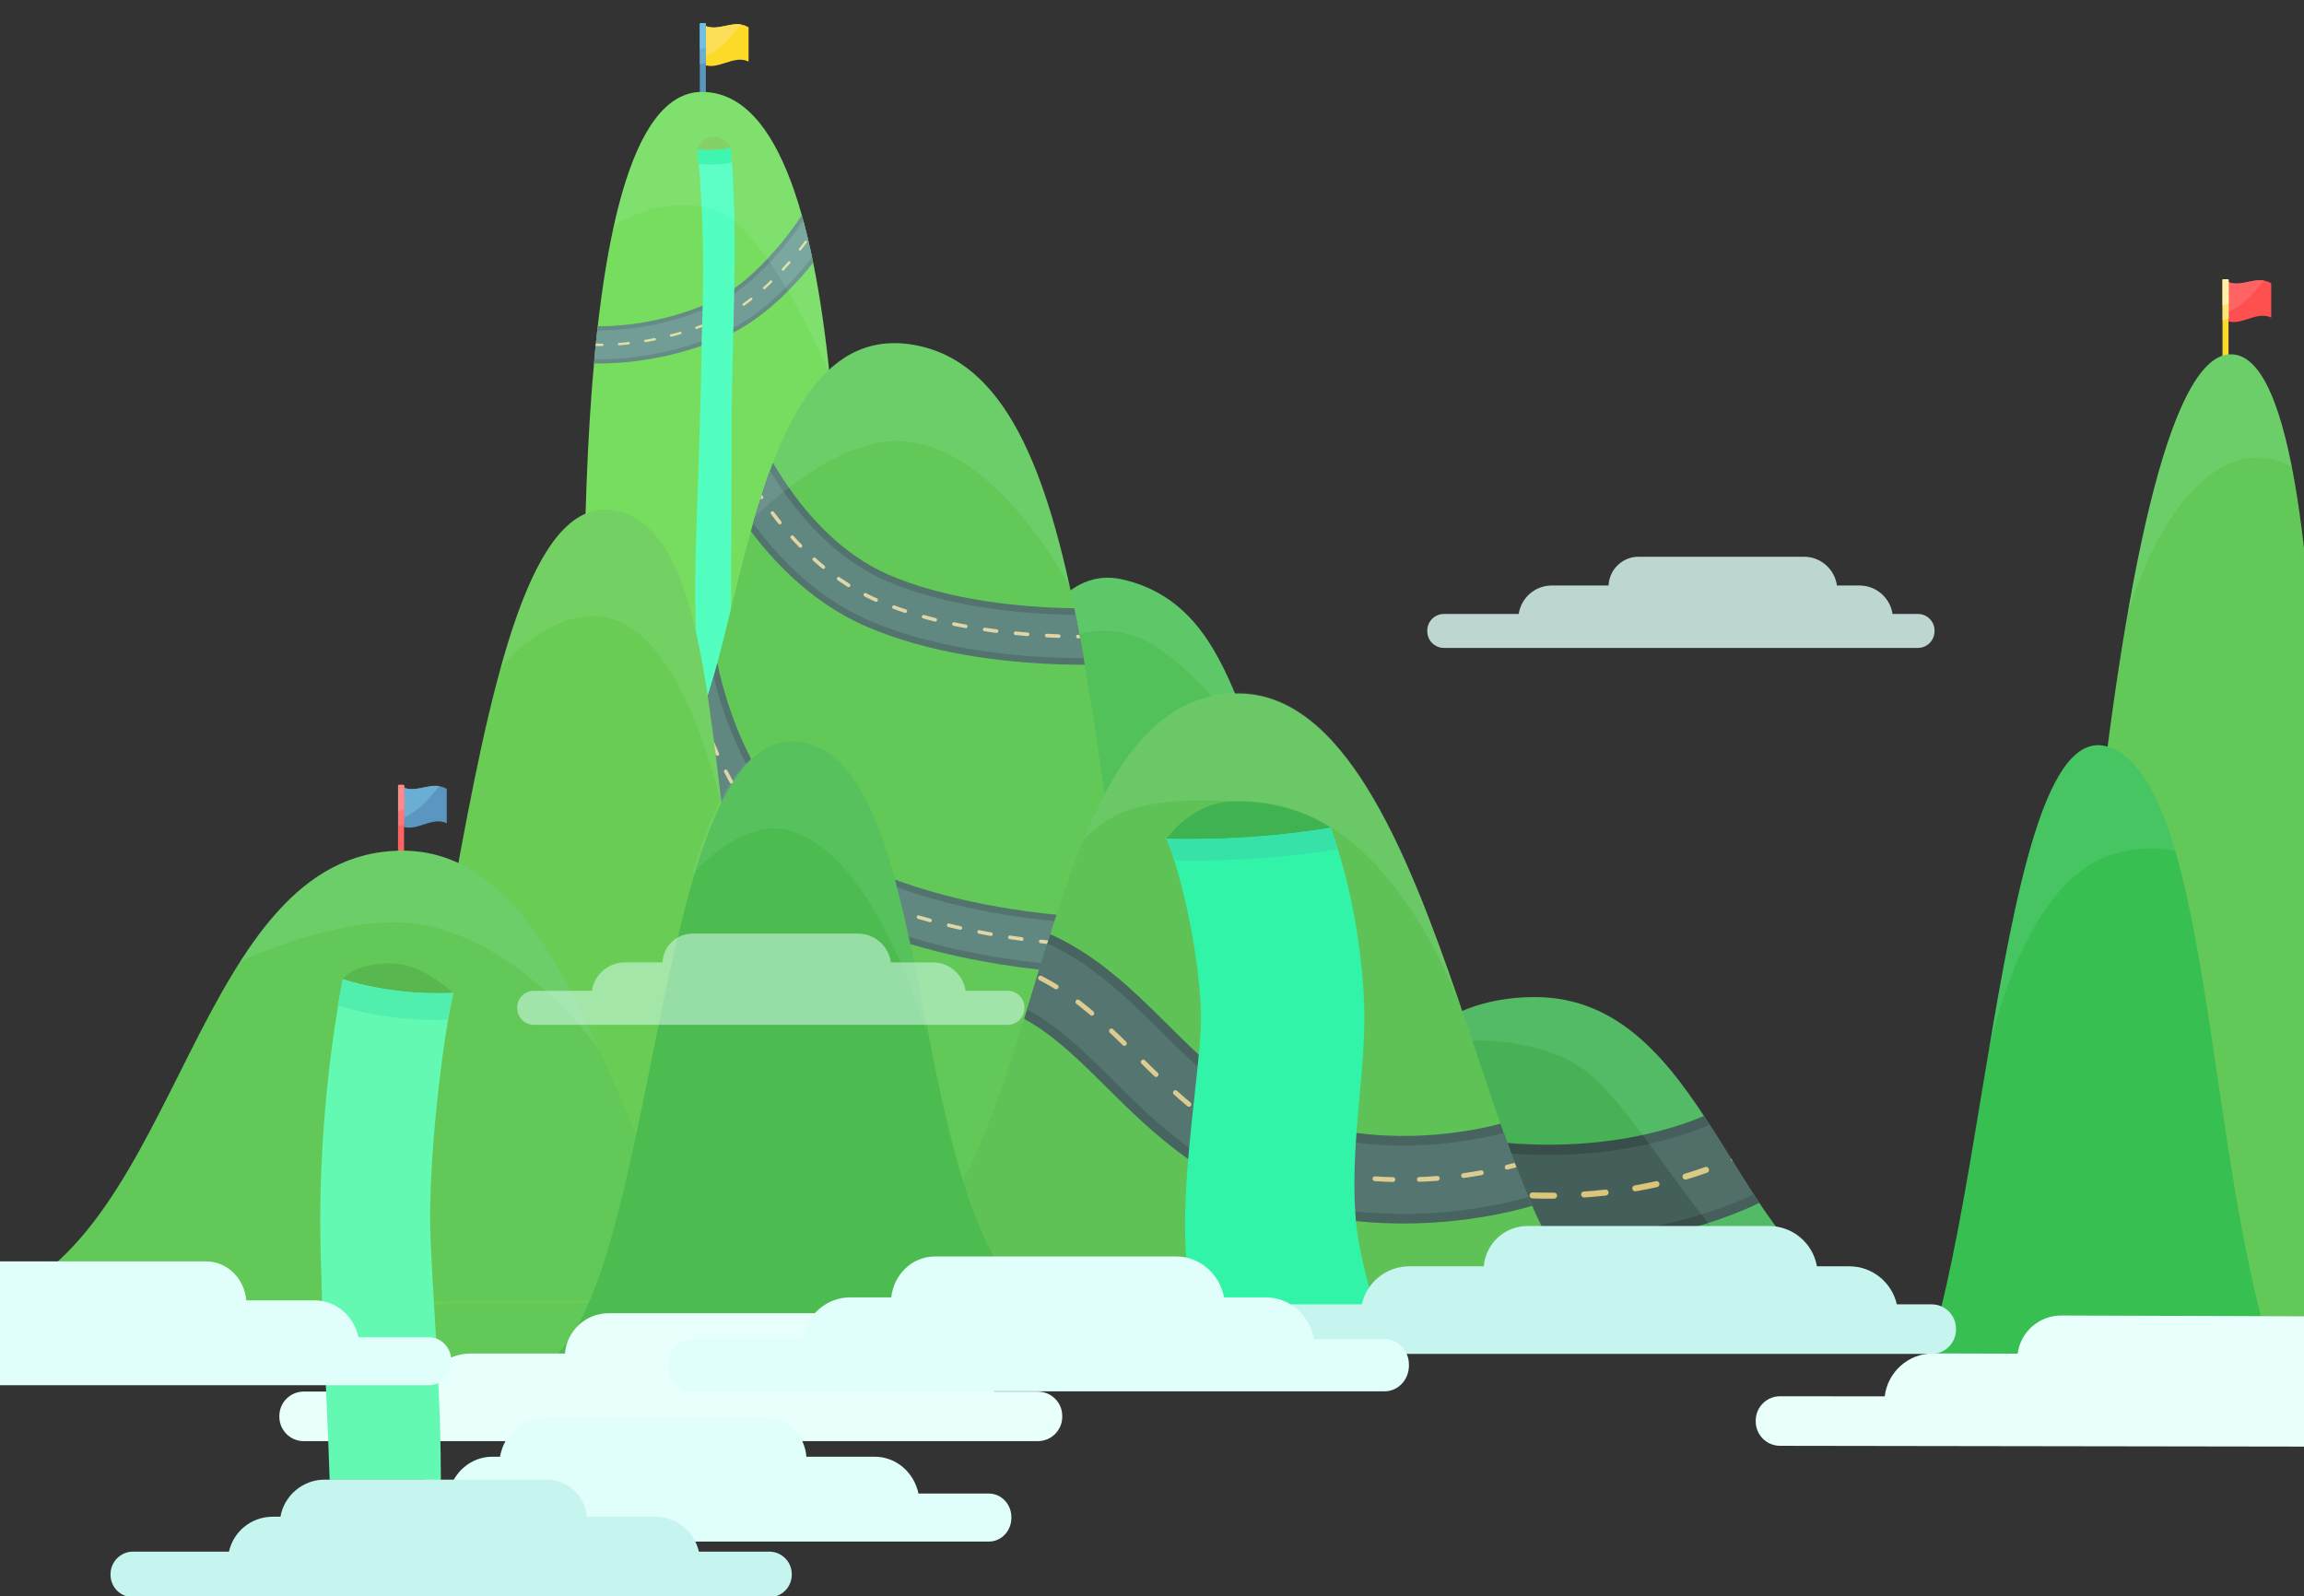 <?xml version="1.0" encoding="utf-8"?>
<!-- Generator: Adobe Illustrator 27.9.5, SVG Export Plug-In . SVG Version: 9.03 Build 54986)  -->
<svg version="1.1" id="Layer_1" xmlns="http://www.w3.org/2000/svg" xmlns:xlink="http://www.w3.org/1999/xlink" x="0px" y="0px"
	 viewBox="0 0 1920 1330.4" style="enable-background:new 0 0 1920 1330.4;" xml:space="preserve">
<rect x="0" y="0" width="1920" height="1330.4" fill="#333333" stroke="none"/>
<style type="text/css">
	.st0{display:none;}
	.st1{fill:#46B255;}
	
		.st2{clip-path:url(#SVGID_00000161592407310043304000000010954031846666134657_);fill:none;stroke:#384E4B;stroke-width:85;stroke-miterlimit:10;}
	
		.st3{clip-path:url(#SVGID_00000053513895164761058260000001315366803099027857_);fill:none;stroke:#445E5A;stroke-width:68;stroke-miterlimit:10;}
	
		.st4{opacity:0.8;clip-path:url(#SVGID_00000010307769758464042150000006413132615842054275_);fill:none;stroke:#FFDE80;stroke-width:5;stroke-linecap:round;stroke-miterlimit:10;stroke-dasharray:18,25;enable-background:new    ;}
	.st5{opacity:0.1;fill:#D0FCF5;enable-background:new    ;}
	.st6{fill:none;stroke:#6B6B6B;stroke-width:68;stroke-miterlimit:10;}
	.st7{fill:#52C159;}
	.st8{fill:#FDDA28;}
	.st9{fill:#FDDE57;}
	.st10{fill:#5A96BF;}
	.st11{fill:#6AAED3;}
	.st12{fill:#71BFE2;}
	.st13{fill:#77DD5E;}
	
		.st14{clip-path:url(#SVGID_00000103244786853412644180000010991470434053633958_);fill:none;stroke:#648B85;stroke-width:31;stroke-miterlimit:10;}
	
		.st15{clip-path:url(#SVGID_00000023280024818889960500000004050454323754477197_);fill:none;stroke:#719D96;stroke-width:24;stroke-miterlimit:10;}
	
		.st16{opacity:0.8;clip-path:url(#SVGID_00000045604507592292945570000017232397170498384549_);fill:none;stroke:#FFEEA4;stroke-width:2;stroke-linecap:round;stroke-miterlimit:10;stroke-dasharray:8,14;enable-background:new    ;}
	.st17{fill:#52FFC1;}
	.st18{fill:#7CCC5A;}
	.st19{fill:#31F4A9;}
	.st20{fill:#FF5050;}
	.st21{fill:#FF6464;}
	.st22{fill:#FFE578;}
	.st23{fill:#FFEFAB;}
	.st24{fill:#62C959;}
	.st25{fill:#38BF52;}
	
		.st26{clip-path:url(#SVGID_00000039828987644954425780000012418351991489551234_);fill:none;stroke:#53736E;stroke-width:47;stroke-miterlimit:10;}
	
		.st27{clip-path:url(#SVGID_00000075846949452295465570000002703836701638480549_);fill:none;stroke:#618781;stroke-width:36;stroke-miterlimit:10;}
	
		.st28{opacity:0.8;clip-path:url(#SVGID_00000069380048015895270450000009595557610361007261_);fill:none;stroke:#FFE8B0;stroke-width:3;stroke-linecap:round;stroke-miterlimit:10;stroke-dasharray:10,16;enable-background:new    ;}
	
		.st29{clip-path:url(#SVGID_00000129902646389760385240000000156101505499774372_);fill:none;stroke:#53736E;stroke-width:47;stroke-miterlimit:10;}
	
		.st30{clip-path:url(#SVGID_00000033348420786824903890000012936183978168673971_);fill:none;stroke:#618781;stroke-width:36;stroke-miterlimit:10;}
	
		.st31{opacity:0.8;clip-path:url(#SVGID_00000083084886218105955980000008476804137437300920_);fill:none;stroke:#FFE8B0;stroke-width:3;stroke-linecap:round;stroke-miterlimit:10;stroke-dasharray:10,16;enable-background:new    ;}
	.st32{fill:none;}
	.st33{fill:#5FC256;}
	
		.st34{clip-path:url(#SVGID_00000088834500737128275420000000856797644083186099_);fill:none;stroke:#486460;stroke-width:73;stroke-miterlimit:10;}
	
		.st35{clip-path:url(#SVGID_00000085970477750729680520000014677851065931014330_);fill:none;stroke:#547570;stroke-width:57;stroke-miterlimit:10;}
	
		.st36{opacity:0.8;clip-path:url(#SVGID_00000173872700596758172920000006726501620112016790_);fill:none;stroke:#FFE299;stroke-width:4;stroke-linecap:round;stroke-miterlimit:10;stroke-dasharray:15,22;enable-background:new    ;}
	.st37{fill:#3FB252;}
	.st38{fill:#37E2A9;}
	.st39{fill:#69CC54;}
	.st40{fill:#FF7676;}
	.st41{fill:#FC8B8B;}
	.st42{fill:#4DBC50;}
	.st43{opacity:8.000000e-02;fill:#D0FCF5;enable-background:new    ;}
	.st44{fill:#E9FFFB;}
	.st45{fill:#C6F4EF;}
	.st46{fill:#E1FFFA;}
	.st47{fill:#58B74E;}
	.st48{fill:#64F9B2;}
	.st49{fill:#50EFAE;}
	.st50{opacity:0.5;fill:#E1FFFA;enable-background:new    ;}
	.st51{opacity:0.8;fill:#E1FFFA;enable-background:new    ;}
</style>
<g id="Layer_2_00000018233227642215801390000003175179235793262487_" class="st0">
</g>
<path class="st1" d="M974.1,1092c138.7-27,132.6-261,304.8-261c142.8,0,164.8,216,276.8,254L974.1,1092L974.1,1092z"/>
<g>
	<g>
		<defs>
			<path id="SVGID_1_" d="M974.1,1092c138.7-27,132.6-261,304.8-261c142.8,0,164.8,216,276.8,254L974.1,1092z"/>
		</defs>
		<clipPath id="SVGID_00000021803264877711556550000005550452595524606633_">
			<use xlink:href="#SVGID_1_"  style="overflow:visible;"/>
		</clipPath>
		
			<path style="clip-path:url(#SVGID_00000021803264877711556550000005550452595524606633_);fill:none;stroke:#384E4B;stroke-width:85;stroke-miterlimit:10;" d="
			M1460.8,957.3c0,0-72.5,46-198.1,38.4c-119.1-7.2-183.8-84.6-183.8-84.6"/>
	</g>
	<g>
		<defs>
			<path id="SVGID_00000172433403079456981350000005367555741650957959_" d="M974.1,1092c138.7-27,132.6-261,304.8-261
				c142.8,0,164.8,216,276.8,254L974.1,1092z"/>
		</defs>
		<clipPath id="SVGID_00000167363204102251274990000000290633327182131111_">
			<use xlink:href="#SVGID_00000172433403079456981350000005367555741650957959_"  style="overflow:visible;"/>
		</clipPath>
		
			<path style="clip-path:url(#SVGID_00000167363204102251274990000000290633327182131111_);fill:none;stroke:#445E5A;stroke-width:68;stroke-miterlimit:10;" d="
			M1460.8,957.3c0,0-72.5,46-198.1,38.4c-119.1-7.2-183.8-84.6-183.8-84.6"/>
	</g>
	<g>
		<defs>
			<path id="SVGID_00000149358279128511669320000003805130738865311422_" d="M974.1,1092c138.7-27,132.6-261,304.8-261
				c142.8,0,164.8,216,276.8,254L974.1,1092z"/>
		</defs>
		<clipPath id="SVGID_00000054957557343417080530000000980412660028565910_">
			<use xlink:href="#SVGID_00000149358279128511669320000003805130738865311422_"  style="overflow:visible;"/>
		</clipPath>
		
			<path style="opacity:0.8;clip-path:url(#SVGID_00000054957557343417080530000000980412660028565910_);fill:none;stroke:#FFDE80;stroke-width:5;stroke-linecap:round;stroke-miterlimit:10;stroke-dasharray:18,25;enable-background:new    ;" d="
			M1460.8,957.3c0,0-72.5,46-198.1,38.4c-119.1-7.2-183.8-84.6-183.8-84.6"/>
	</g>
</g>
<path class="st5" d="M1278.9,831c-46.4,0-79.8,17-106.6,42.3c27.1-6.2,86.9-13.7,135.9,10.7c49.9,24.8,104.6,143.8,158.9,176.6
	c51.9,31.4,71.6,17,88.6,24.4l0,0C1443.7,1047,1421.7,831,1278.9,831z"/>
<path class="st6" d="M1463,969"/>
<path class="st7" d="M772.7,717c46.3-29.1,68.6-256,163-234c107,25,92.1,165.4,162,216L772.7,717z"/>
<path class="st5" d="M854.3,551.6c0,0,42.1-39,92.7-21c44.6,15.9,103.7,100.9,103.7,100.9c-25.5-59.6-41.4-131.4-115-148.6
	c-36.1-8.4-61.6,19.5-82,58.9L854.3,551.6z"/>
<path class="st8" d="M623.8,51.3c-12.8-6.1-25.6,8.2-38.3,2.2v-33c12.8,7.5,25.6-5.4,38.3,2.2V51.3z"/>
<path class="st9" d="M617.7,20.4c-10.8-1.8-21.5,6.4-32.3,0V48c4.8-1.8,9.5-4.6,16.1-9.9C606.6,34,612.8,25.9,617.7,20.4L617.7,20.4
	z"/>
<path class="st10" d="M583.4,19.4h4.6c0.1,0,0.2,0.1,0.2,0.2v74.8c0,0.1-0.1,0.2-0.2,0.2h-4.6c-0.1,0-0.2-0.1-0.2-0.2V19.6
	C583.2,19.4,583.3,19.4,583.4,19.4z"/>
<path class="st11" d="M586.9,19.4h-2.5c-0.7,0-1.2,0.2-1.2,0.4v33.8c1.7-0.3,3.4-0.7,5-1.3V19.8C588.2,19.5,587.6,19.4,586.9,19.4
	L586.9,19.4z"/>
<path class="st12" d="M588.2,19.7c0-0.2-0.5-0.4-1.2-0.4h-2.5c-0.7,0-1.2,0.1-1.2,0.4V41c1.1-0.2,2.1-0.5,3.1-0.9
	c0.7-0.2,1.3-0.5,1.9-0.7L588.2,19.7L588.2,19.7z"/>
<path class="st13" d="M488.8,699.4c0-102.8-25-623.4,96.4-622.8C717,77.4,700.9,532.9,702.6,699.4H488.8L488.8,699.4z"/>
<g>
	<g>
		<defs>
			<path id="SVGID_00000018923321948005810280000008874847864883182782_" d="M488.8,699.4c0-102.8-25-623.4,96.4-622.8
				C717,77.4,700.9,532.9,702.6,699.4H488.8z"/>
		</defs>
		<clipPath id="SVGID_00000065756289256180840440000005476451157781026976_">
			<use xlink:href="#SVGID_00000018923321948005810280000008874847864883182782_"  style="overflow:visible;"/>
		</clipPath>
		
			<path style="clip-path:url(#SVGID_00000065756289256180840440000005476451157781026976_);fill:none;stroke:#648B85;stroke-width:31;stroke-miterlimit:10;" d="
			M684,183.4c0,0-37.1,61.6-86.5,83.1c-66.8,29.1-122.7,19.4-122.7,19.4"/>
	</g>
	<g>
		<defs>
			<path id="SVGID_00000070085126285894034200000008205566011062792601_" d="M488.8,699.4c0-102.8-25-623.4,96.4-622.8
				C717,77.4,700.9,532.9,702.6,699.4H488.8z"/>
		</defs>
		<clipPath id="SVGID_00000018951738376413514340000006858052003861231524_">
			<use xlink:href="#SVGID_00000070085126285894034200000008205566011062792601_"  style="overflow:visible;"/>
		</clipPath>
		
			<path style="clip-path:url(#SVGID_00000018951738376413514340000006858052003861231524_);fill:none;stroke:#719D96;stroke-width:24;stroke-miterlimit:10;" d="
			M684,183.4c0,0-37.1,61.6-86.5,83.1c-66.8,29.1-122.7,19.4-122.7,19.4"/>
	</g>
	<g>
		<defs>
			<path id="SVGID_00000012456714233721979340000003720459386497039532_" d="M488.8,699.4c0-102.8-25-623.4,96.4-622.8
				C717,77.4,700.9,532.9,702.6,699.4H488.8z"/>
		</defs>
		<clipPath id="SVGID_00000012438501861943250650000001173386132379680148_">
			<use xlink:href="#SVGID_00000012456714233721979340000003720459386497039532_"  style="overflow:visible;"/>
		</clipPath>
		
			<path style="opacity:0.8;clip-path:url(#SVGID_00000012438501861943250650000001173386132379680148_);fill:none;stroke:#FFEEA4;stroke-width:2;stroke-linecap:round;stroke-miterlimit:10;stroke-dasharray:8,14;enable-background:new    ;" d="
			M684,183.4c0,0-37.1,61.6-86.5,83.1c-66.8,29.1-122.7,19.4-122.7,19.4"/>
	</g>
</g>
<g>
	<path class="st17" d="M608.7,604h-28c0-80-3-94,0-174c1.1-28.1,4-118,4-146c1.9-52.3,2-103.7-3.2-155.9c-0.4-4.3,3-8.1,7.4-8.1h14
		c3.3,0,6,2.5,6.3,5.8c6.5,76.1,0.5,153,0.5,230.2C609.7,403,608.7,604,608.7,604z"/>
	<path class="st18" d="M609,123c0,0-4.6-9.5-15.3-9s-12.5,10.3-12.5,10.3l0.4,4.2l27.8-1.1L609,123L609,123z"/>
	<path class="st19" d="M591.7,125c-3.7,0-7.2-0.2-10.6-0.7c0.4,4,0.8,7.9,1.1,11.9c3.6,0.6,7.4,0.9,11.4,0.9
		c5.9,0,11.4-0.6,16.3-1.8c-0.3-4.1-0.7-8.2-1-12.2C603.9,124.3,598,125,591.7,125L591.7,125z"/>
</g>
<path class="st20" d="M1892.7,264.7c-12.8-6.1-25.6,8.2-38.3,2.2v-33c12.8,7.5,25.6-5.4,38.3,2.2V264.7z"/>
<path class="st21" d="M1886.7,233.8c-10.8-1.8-21.5,6.4-32.3,0v27.5c4.8-1.8,9.5-4.6,16.1-9.9
	C1875.6,247.4,1881.8,239.3,1886.7,233.8L1886.7,233.8z"/>
<path class="st8" d="M1852.3,232.7h4.6c0.1,0,0.2,0.1,0.2,0.2v74.8c0,0.1-0.1,0.2-0.2,0.2h-4.6c-0.1,0-0.2-0.1-0.2-0.2v-74.8
	C1852.1,232.8,1852.2,232.7,1852.3,232.7z"/>
<path class="st22" d="M1855.9,232.7h-2.5c-0.7,0-1.2,0.2-1.2,0.4v33.8c1.7-0.3,3.4-0.7,5-1.3v-32.4
	C1857.1,232.9,1856.6,232.7,1855.9,232.7L1855.9,232.7z"/>
<path class="st23" d="M1857.1,233.1c0-0.2-0.6-0.4-1.2-0.4h-2.5c-0.7,0-1.2,0.1-1.2,0.4v21.3c1.1-0.2,2.1-0.5,3.1-0.9
	c0.7-0.2,1.3-0.5,1.9-0.7L1857.1,233.1L1857.1,233.1z"/>
<path class="st24" d="M974.2,1015C904.9,664,915.4,324,768,288.8c-162.6-38.9-146,338.6-218.1,352.1c-62.1,11.6-79.5-32.3-79.4-85.7
	l0.2,448L974.2,1015z"/>
<path class="st24" d="M1713.3,1192c0-102.8,39.7-895,145.4-896.7s69.4,744.2,71.1,910.7L1713.3,1192z"/>
<path class="st25" d="M1581.7,1182.5c73.7-95,79.2-598,177.2-559.3c93,36.7,77.5,408.7,156.2,558.8L1581.7,1182.5z"/>
<g>
	<g>
		<defs>
			<path id="SVGID_00000106851348401050048860000005834170659648493245_" d="M974.2,1015C904.9,664,915.4,324,768,288.8
				c-162.6-38.9-146,338.6-218.1,352.1c-62.1,11.6-79.5-32.3-79.4-85.7l0.2,448L974.2,1015z"/>
		</defs>
		<clipPath id="SVGID_00000167373703339221792160000014266244498266511520_">
			<use xlink:href="#SVGID_00000106851348401050048860000005834170659648493245_"  style="overflow:visible;"/>
		</clipPath>
		
			<path style="clip-path:url(#SVGID_00000167373703339221792160000014266244498266511520_);fill:none;stroke:#53736E;stroke-width:47;stroke-miterlimit:10;" d="
			M960.2,528.2c0,0-132.1,14.4-229.1-27.7C643.7,462.6,604.8,359,604.8,359"/>
	</g>
	<g>
		<defs>
			<path id="SVGID_00000056420305801652356060000003951787933552084110_" d="M974.2,1015C904.9,664,915.4,324,768,288.8
				c-162.6-38.9-146,338.6-218.1,352.1c-62.1,11.6-79.5-32.3-79.4-85.7l0.2,448L974.2,1015z"/>
		</defs>
		<clipPath id="SVGID_00000168109887383786294030000017198235175824773287_">
			<use xlink:href="#SVGID_00000056420305801652356060000003951787933552084110_"  style="overflow:visible;"/>
		</clipPath>
		
			<path style="clip-path:url(#SVGID_00000168109887383786294030000017198235175824773287_);fill:none;stroke:#618781;stroke-width:36;stroke-miterlimit:10;" d="
			M960.2,528.2c0,0-132.1,14.4-229.1-27.7C643.7,462.6,604.8,359,604.8,359"/>
	</g>
	<g>
		<defs>
			<path id="SVGID_00000041977400188687890920000004863401458356167605_" d="M974.2,1015C904.9,664,915.4,324,768,288.8
				c-162.6-38.9-146,338.6-218.1,352.1c-62.1,11.6-79.5-32.3-79.4-85.7l0.2,448L974.2,1015z"/>
		</defs>
		<clipPath id="SVGID_00000047027369033546557700000005117420355735004800_">
			<use xlink:href="#SVGID_00000041977400188687890920000004863401458356167605_"  style="overflow:visible;"/>
		</clipPath>
		
			<path style="opacity:0.8;clip-path:url(#SVGID_00000047027369033546557700000005117420355735004800_);fill:none;stroke:#FFE8B0;stroke-width:3;stroke-linecap:round;stroke-miterlimit:10;stroke-dasharray:10,16;enable-background:new    ;" d="
			M960.2,528.2c0,0-132.1,14.4-229.1-27.7C643.7,462.6,604.8,359,604.8,359"/>
	</g>
	<g>
		<defs>
			<path id="SVGID_00000095305667195407177810000014738587013345501597_" d="M974.2,1015C904.9,664,915.4,324,768,288.8
				c-162.6-38.9-146,338.6-218.1,352.1c-62.1,11.6-79.5-32.3-79.4-85.7l0.2,448L974.2,1015z"/>
		</defs>
		<clipPath id="SVGID_00000165209731216652607290000008425141975015578785_">
			<use xlink:href="#SVGID_00000095305667195407177810000014738587013345501597_"  style="overflow:visible;"/>
		</clipPath>
		
			<path style="clip-path:url(#SVGID_00000165209731216652607290000008425141975015578785_);fill:none;stroke:#53736E;stroke-width:47;stroke-miterlimit:10;" d="
			M903.2,787.5c0,0-139.6-4-230.6-64.8c-82-54.8-99.5-174.4-99.5-174.4"/>
	</g>
	<g>
		<defs>
			<path id="SVGID_00000095308410222691438590000007872295491489714837_" d="M974.2,1015C904.9,664,915.4,324,768,288.8
				c-162.6-38.9-146,338.6-218.1,352.1c-62.1,11.6-79.5-32.3-79.4-85.7l0.2,448L974.2,1015z"/>
		</defs>
		<clipPath id="SVGID_00000155828694593066427430000004824528713035061640_">
			<use xlink:href="#SVGID_00000095308410222691438590000007872295491489714837_"  style="overflow:visible;"/>
		</clipPath>
		
			<path style="clip-path:url(#SVGID_00000155828694593066427430000004824528713035061640_);fill:none;stroke:#618781;stroke-width:36;stroke-miterlimit:10;" d="
			M903.2,787.5c0,0-139.6-4-230.6-64.8c-82-54.8-99.5-174.4-99.5-174.4"/>
	</g>
	<g>
		<defs>
			<path id="SVGID_00000093138242880147803010000004471352052676929981_" d="M974.2,1015C904.9,664,915.4,324,768,288.8
				c-162.6-38.9-146,338.6-218.1,352.1c-62.1,11.6-79.5-32.3-79.4-85.7l0.2,448L974.2,1015z"/>
		</defs>
		<clipPath id="SVGID_00000051347940874444221380000015923581035013489538_">
			<use xlink:href="#SVGID_00000093138242880147803010000004471352052676929981_"  style="overflow:visible;"/>
		</clipPath>
		
			<path style="opacity:0.8;clip-path:url(#SVGID_00000051347940874444221380000015923581035013489538_);fill:none;stroke:#FFE8B0;stroke-width:3;stroke-linecap:round;stroke-miterlimit:10;stroke-dasharray:10,16;enable-background:new    ;" d="
			M903.2,787.5c0,0-139.6-4-230.6-64.8c-82-54.8-99.5-174.4-99.5-174.4"/>
	</g>
</g>
<path class="st32" d="M1345.7,1083c-105.1,2.4-139.6-505-314-505c-196.3,0.3-143,505-363,507L1345.7,1083z"/>
<path id="XMLID_00000042012047647608707220000011934912178022785436_" class="st33" d="M1345.7,1083c-105.1,2.4-139.6-505-314-505
	c-196.3,0.3-143,505-363,507L1345.7,1083z"/>
<g>
	<g>
		<defs>
			<path id="SVGID_00000069392707146550481540000000562181134407749018_" d="M1345.7,1083c-105.1,2.4-139.6-505-314-505
				c-196.3,0.3-143,505-363,507L1345.7,1083z"/>
		</defs>
		<clipPath id="SVGID_00000115487633361513444200000002662856562399105206_">
			<use xlink:href="#SVGID_00000069392707146550481540000000562181134407749018_"  style="overflow:visible;"/>
		</clipPath>
		
			<path style="clip-path:url(#SVGID_00000115487633361513444200000002662856562399105206_);fill:none;stroke:#486460;stroke-width:73;stroke-miterlimit:10;" d="
			M1270.4,968.8c0,0-50.5,17.1-116.4,14.1c-199.1-9-205.6-175.7-353.4-185.8"/>
	</g>
	<g>
		<defs>
			<path id="SVGID_00000038402188061392310130000006233616914910341049_" d="M1345.7,1083c-105.1,2.4-139.6-505-314-505
				c-196.3,0.3-143,505-363,507L1345.7,1083z"/>
		</defs>
		<clipPath id="SVGID_00000026135820261300610070000001594620775578815118_">
			<use xlink:href="#SVGID_00000038402188061392310130000006233616914910341049_"  style="overflow:visible;"/>
		</clipPath>
		
			<path style="clip-path:url(#SVGID_00000026135820261300610070000001594620775578815118_);fill:none;stroke:#547570;stroke-width:57;stroke-miterlimit:10;" d="
			M1270.4,968.8c0,0-50.5,17.1-116.4,14.1c-199.1-9-205.6-175.7-353.4-185.8"/>
	</g>
	<g>
		<defs>
			<path id="SVGID_00000092433356786069314240000001836762957168444041_" d="M1345.7,1083c-105.1,2.4-139.6-505-314-505
				c-196.3,0.3-143,505-363,507L1345.7,1083z"/>
		</defs>
		<clipPath id="SVGID_00000038390777097285035600000002928827144238331559_">
			<use xlink:href="#SVGID_00000092433356786069314240000001836762957168444041_"  style="overflow:visible;"/>
		</clipPath>
		
			<path style="opacity:0.8;clip-path:url(#SVGID_00000038390777097285035600000002928827144238331559_);fill:none;stroke:#FFE299;stroke-width:4;stroke-linecap:round;stroke-miterlimit:10;stroke-dasharray:15,22;enable-background:new    ;" d="
			M1270.4,968.8c0,0-50.5,17.1-116.4,14.1c-199.1-9-205.6-175.7-353.4-185.8"/>
	</g>
</g>
<g>
	<path class="st37" d="M1109,689.8c0,0-32.2-23.3-82.3-21.8c-34,1-54.6,31.1-54.6,31.1l22.6,9.9l104-8L1109,689.8z"/>
	<path class="st19" d="M1013.3,1143.2l98.4-0.3c0.9,1.5,37.6-8.3,52.6-0.3c0,0-30.6-76.1-34.6-127.5c-5-63,9.4-124.8,7-180
		c-2.3-53.7-13.1-103.9-27.7-145.2c-13.7,2.3-38,5.9-69.9,8c-26.1,1.7-50.7,1.7-67,1.3c12.3,29.5,26.5,91.7,28.6,141.9
		c1.5,35.3-11,99-13,168c-2.6,90.2,25.9,144.3,25.9,144.3L1013.3,1143.2z"/>
	<path class="st38" d="M1109,689.8c-13.7,2.3-38,5.9-69.9,8c-26.1,1.7-50.7,1.7-67,1.3c2,4.9,4.5,11,7.1,18
		c16.3,0.3,39.9,0.3,64.9-1.4c32.8-2.1,57.5-5.8,71-8.1C1113,701.4,1111,695.4,1109,689.8L1109,689.8z"/>
</g>
<path class="st5" d="M903.2,699.4c32-31.5,63.5-34.1,137.4-31.5c135.3,4.8,190.1,210.6,190.1,210.6c0-0.1,0-0.1-0.1-0.2
	c-0.6-1.8-1.2-3.7-1.8-5.5v-0.1c-0.6-1.8-1.2-3.5-1.8-5.3c-0.1-0.3-0.2-0.6-0.3-0.9c-0.6-1.7-1.2-3.4-1.7-5.2
	c-0.1-0.3-0.2-0.5-0.3-0.8c-0.6-1.8-1.2-3.6-1.8-5.4c0-0.1-0.1-0.2-0.1-0.4c-0.6-1.8-1.2-3.6-1.8-5.3c-0.1-0.2-0.1-0.3-0.2-0.5
	c-0.6-1.8-1.2-3.5-1.8-5.3c-0.1-0.3-0.2-0.5-0.3-0.8c-0.6-1.7-1.2-3.4-1.8-5.2c-0.1-0.3-0.2-0.6-0.3-1c-0.6-1.7-1.2-3.5-1.8-5.2
	c-0.1-0.2-0.1-0.4-0.2-0.6c-0.6-1.8-1.2-3.6-1.9-5.4v-0.1c-0.6-1.8-1.2-3.6-1.9-5.4c-0.1-0.3-0.2-0.5-0.3-0.8
	c-0.6-1.7-1.2-3.4-1.8-5.2c-0.1-0.3-0.2-0.6-0.3-0.9c-0.6-1.7-1.2-3.4-1.8-5.1c-0.1-0.3-0.2-0.6-0.3-0.8c-0.6-1.8-1.3-3.5-1.9-5.3
	c-0.1-0.1-0.1-0.3-0.2-0.4c-0.6-1.7-1.3-3.5-1.9-5.2c-0.1-0.2-0.1-0.3-0.2-0.5c-0.6-1.7-1.3-3.5-1.9-5.2c-0.1-0.3-0.2-0.6-0.3-0.9
	c-0.6-1.7-1.2-3.4-1.9-5.1c-0.1-0.3-0.2-0.6-0.3-0.9c-0.6-1.7-1.3-3.4-1.9-5.1c-0.1-0.2-0.2-0.4-0.3-0.7c-0.7-1.8-1.3-3.5-2-5.3
	v-0.1c-0.7-1.8-1.3-3.5-2-5.3c-0.1-0.3-0.2-0.5-0.3-0.8c-0.6-1.7-1.3-3.3-1.9-5c-0.1-0.3-0.2-0.6-0.4-0.9c-0.6-1.6-1.3-3.3-1.9-4.9
	c-0.1-0.3-0.2-0.6-0.3-0.8c-0.7-1.7-1.3-3.4-2-5.1c-0.1-0.1-0.1-0.3-0.2-0.4c-0.7-1.7-1.3-3.3-2-5c-0.1-0.2-0.1-0.3-0.2-0.5
	c-0.7-1.7-1.4-3.3-2-4.9c-0.1-0.3-0.2-0.6-0.4-0.8c-0.7-1.6-1.3-3.2-2-4.8c-0.1-0.3-0.2-0.6-0.4-0.9c-0.7-1.6-1.4-3.2-2.1-4.8
	c-0.1-0.2-0.2-0.4-0.3-0.7c-0.7-1.7-1.4-3.3-2.2-5c0,0,0,0,0-0.1c-0.7-1.6-1.5-3.3-2.2-4.9c-0.1-0.2-0.2-0.5-0.3-0.7
	c-0.7-1.6-1.4-3.1-2.1-4.6c-0.1-0.3-0.3-0.6-0.4-0.8c-0.7-1.5-1.4-3.1-2.1-4.6c-0.1-0.2-0.2-0.5-0.3-0.7c-0.7-1.6-1.5-3.1-2.2-4.7
	c-0.1-0.1-0.1-0.2-0.2-0.4c-0.7-1.5-1.5-3.1-2.2-4.6c-0.1-0.1-0.1-0.3-0.2-0.4c-0.7-1.5-1.5-3-2.3-4.5c-0.1-0.2-0.2-0.5-0.4-0.7
	c-0.7-1.5-1.5-2.9-2.2-4.3c-0.1-0.3-0.3-0.5-0.4-0.8c-0.8-1.4-1.5-2.9-2.3-4.3c-0.1-0.2-0.2-0.4-0.3-0.6c-0.8-1.5-1.6-3-2.4-4.4l0,0
	c-0.8-1.5-1.6-2.9-2.4-4.4c-0.1-0.2-0.2-0.4-0.3-0.6c-0.8-1.4-1.6-2.7-2.3-4.1c-0.1-0.2-0.3-0.5-0.4-0.7c-0.8-1.3-1.6-2.7-2.3-4
	c-0.1-0.2-0.3-0.4-0.4-0.7c-0.8-1.4-1.6-2.7-2.5-4c-0.1-0.1-0.1-0.2-0.2-0.3c-0.8-1.3-1.6-2.6-2.5-3.9c-0.1-0.1-0.2-0.2-0.2-0.4
	c-0.8-1.3-1.7-2.6-2.5-3.8c-0.1-0.2-0.3-0.4-0.4-0.6c-0.8-1.2-1.6-2.4-2.5-3.7c-0.1-0.2-0.3-0.4-0.4-0.6c-0.8-1.2-1.7-2.4-2.5-3.6
	c-0.1-0.2-0.2-0.3-0.3-0.5c-0.9-1.2-1.8-2.5-2.7-3.7l0,0c-0.9-1.2-1.8-2.4-2.7-3.6c-0.1-0.2-0.2-0.3-0.4-0.5
	c-0.9-1.1-1.7-2.2-2.6-3.3c-0.2-0.2-0.3-0.4-0.5-0.6c-0.9-1.1-1.7-2.1-2.6-3.2c-0.1-0.2-0.3-0.3-0.4-0.5c-0.9-1.1-1.8-2.1-2.7-3.2
	c-0.1-0.1-0.1-0.2-0.2-0.3c-0.9-1-1.8-2.1-2.7-3.1c-0.1-0.1-0.2-0.2-0.2-0.3c-0.9-1-1.8-2-2.8-3c-0.2-0.2-0.3-0.3-0.5-0.5
	c-0.9-0.9-1.8-1.9-2.7-2.8c-0.2-0.2-0.3-0.3-0.5-0.5c-0.9-0.9-1.9-1.8-2.8-2.7c-0.1-0.1-0.3-0.2-0.4-0.4c-1-0.9-2-1.8-3-2.7l0,0
	c-1-0.9-2-1.7-3-2.6c-0.1-0.1-0.3-0.2-0.4-0.3c-1-0.8-1.9-1.6-2.9-2.3c-0.2-0.1-0.4-0.3-0.5-0.4c-1-0.7-1.9-1.5-2.9-2.2
	c-0.2-0.1-0.3-0.2-0.5-0.4c-1-0.7-2-1.4-3-2.1c-0.1-0.1-0.2-0.1-0.3-0.2c-1-0.7-2-1.4-3.1-2c-0.1-0.1-0.2-0.1-0.3-0.2
	c-1-0.6-2.1-1.3-3.1-1.9c-0.2-0.1-0.3-0.2-0.5-0.3c-1-0.6-2-1.1-3.1-1.7c-0.2-0.1-0.4-0.2-0.6-0.3c-1-0.5-2.1-1.1-3.1-1.6
	c-0.1-0.1-0.3-0.1-0.4-0.2c-1.1-0.5-2.2-1-3.3-1.5l0,0c-1.1-0.5-2.2-0.9-3.4-1.4c-0.2-0.1-0.3-0.1-0.5-0.2c-1.1-0.4-2.2-0.8-3.3-1.1
	c-0.2-0.1-0.4-0.1-0.6-0.2c-1.1-0.4-2.2-0.7-3.3-1c-0.2-0.1-0.4-0.1-0.5-0.2c-1.1-0.3-2.3-0.6-3.4-0.9c-0.1,0-0.2,0-0.3-0.1
	c-1.1-0.3-2.3-0.5-3.4-0.7c-0.1,0-0.2,0-0.3-0.1c-1.2-0.2-2.3-0.4-3.5-0.6c-0.2,0-0.4-0.1-0.6-0.1c-1.1-0.2-2.3-0.3-3.4-0.4
	c-0.2,0-0.4,0-0.6-0.1c-1.2-0.1-2.3-0.2-3.5-0.2c-0.2,0-0.3,0-0.5,0c-1.2-0.1-2.5-0.1-3.7-0.1C969.2,578.1,932,629.5,903.2,699.4z"
	/>
<g id="roads">
	<path class="st6" d="M1081.1,922.8"/>
</g>
<polygon class="st24" points="570.6,1077.7 499,1142 136.3,1117.8 110.4,1079.2 "/>
<path class="st5" d="M748.9,367.5c82.2,2.3,142.9,122.6,142.9,122.6l9.8,49.9C877,403.3,842.9,306.7,768,288.8
	c-77-18.4-113.8,56.5-138.9,142C629.1,430.7,693.2,366,748.9,367.5z"/>
<path class="st5" d="M594.1,174.3c39,10.8,83.7,106,97.1,136.5C677.8,182.7,648.7,77,585.2,76.7c-35.8-0.2-58.9,44.9-73.6,111.2
	C521.4,181.7,555,163.4,594.1,174.3z"/>
<path class="st5" d="M1656.8,878.5c0,0,24-127.9,91.6-161.5c31.2-15.5,64.3-8,64.3-8l0,0c-13-44.5-29.8-76.3-53.8-85.8
	C1706.8,602.6,1680.8,735.4,1656.8,878.5L1656.8,878.5z"/>
<path class="st5" d="M1772.9,512.5c0,0,28.1-104,87.5-127.3c27.4-10.7,49.5,4,49.5,4l0,0c-11.4-58.2-27.8-94.3-51.2-93.9
	C1822.8,295.9,1794.6,387.6,1772.9,512.5L1772.9,512.5z"/>
<path class="st39" d="M275.7,1088C382,993,378.3,391,515.6,426.2C650.1,460.7,540.9,963,772.9,1083L275.7,1088L275.7,1088z"/>
<path class="st10" d="M372.3,686.1c-12.8-6.1-25.6,8.2-38.3,2.2v-33c12.8,7.5,25.6-5.3,38.3,2.2V686.1L372.3,686.1z"/>
<path class="st11" d="M366.2,655.2c-10.8-1.8-21.5,6.3-32.3,0v27.5c4.8-1.8,9.5-4.6,16.1-9.9C355.1,668.8,361.4,660.7,366.2,655.2
	L366.2,655.2z"/>
<path class="st21" d="M331.9,654.2h4.6c0.1,0,0.2,0.1,0.2,0.2v74.8c0,0.1-0.1,0.2-0.2,0.2h-4.6c-0.1,0-0.2-0.1-0.2-0.2v-74.8
	C331.7,654.2,331.8,654.2,331.9,654.2z"/>
<path class="st40" d="M335.5,654.2H333c-0.7,0-1.2,0.2-1.2,0.4v33.8c1.7-0.3,3.4-0.7,5-1.3v-32.4
	C336.7,654.3,336.2,654.2,335.5,654.2L335.5,654.2z"/>
<path class="st41" d="M336.7,654.5c0-0.2-0.5-0.3-1.2-0.3H333c-0.7,0-1.2,0.2-1.2,0.3v21.3c1.1-0.2,2.1-0.5,3.1-0.9
	c0.7-0.2,1.3-0.5,1.9-0.7L336.7,654.5L336.7,654.5z"/>
<path class="st24" d="M632.7,1083.5C522.1,1056,500.5,709,335.4,709c-174.1,0-184.6,325-343.8,376h19.3L632.7,1083.5z"/>
<path class="st5" d="M513.7,517c60.1,22.4,88,156.3,88,156.3l0,0c-14.8-124.9-26.6-231.8-86.1-247.1
	c-44.9-11.5-74.7,45.1-98.2,129.8l0,0C417.4,556,465.1,498.9,513.7,517z"/>
<path class="st5" d="M329.6,768.7c95.5,0.9,170,106.4,170,106.4l-6.1-13.2C456,781,410.6,709,335.4,709c-55.4,0-94.3,33-126.6,79.5
	l-8.5,12.7C200.3,801.2,269.8,768.2,329.6,768.7z"/>
<path class="st42" d="M454.3,1137.1c94.2-61.3,89.4-519.1,205-519.1c124.5,0,92.5,390,202.9,470l-322.9,29.5L454.3,1137.1z"/>
<path class="st43" d="M656.2,691.7C730.1,709.6,772.7,863,772.7,863l-1.4-12.7C748.2,732.6,726.7,618,659.3,618
	c-38.7,0-63.8,47-82.8,111.3C576.5,729.3,616.4,682.1,656.2,691.7z"/>
<path class="st44" d="M864.8,1159.8h-36.3c-4.3-18.2-20.7-31.7-40.1-31.7h-39.9c-3.3-19.1-20-33.6-40-33.6H507.2
	c-19.2,0-34.9,14.8-36.4,33.6h-78.6c-19.5,0-35.8,13.5-40.1,31.7h-99c-11.2,0-20.3,9.1-20.3,20.3v0.7c0,11.2,9.1,20.3,20.3,20.3
	h611.8c11.2,0,20.3-9.1,20.3-20.3v-0.7C885.2,1168.9,876.1,1159.8,864.8,1159.8z"/>
<path class="st45" d="M1609.7,1087.1h-29c-4.1-18.1-20.3-31.7-39.6-31.7h-27c-3.3-19.1-20-33.6-40-33.6h-201.2
	c-19.2,0-34.9,14.8-36.4,33.6h-62.1c-19.4,0-35.5,13.6-39.6,31.7h-63.9c-11.2,0-20.3,9.1-20.3,20.3v0.7c0,11.2,9.1,20.3,20.3,20.3
	h538.8c11.2,0,20.3-9.1,20.3-20.3v-0.7C1630,1096.2,1620.9,1087.1,1609.7,1087.1z"/>
<path class="st46" d="M1153.9,1116.1H1095c-3.6-19.8-20.1-34.8-39.9-34.8h-35c-3.8-19.5-20.2-34.1-39.8-34.1H779
	c-18.7,0-34.2,14.9-36.3,34.1h-34.4c-19.8,0-36.3,15-39.9,34.8H577c-11.2,0-20.3,9.6-20.3,21.4v0.7c0,11.8,9.1,21.4,20.3,21.4h576.8
	c11.2,0,20.3-9.6,20.3-21.4v-0.7C1174.2,1125.7,1165.1,1116.1,1153.9,1116.1z"/>
<path class="st44" d="M2157.1,1164.7l-62.3-0.1c-2.5-19.8-19.1-35.1-39.4-35.5c-4.1-18.1-20.3-31.7-39.6-31.7l-298.2-1
	c-18.6,0-33.9,13.9-36.2,31.8l-70.5-0.2c-20.8,0-37.9,15.6-40.3,35.8l-87.2-0.1c-11.2,0-20.3,9.1-20.3,20.3v0.7
	c0,11.2,9.1,20.3,20.3,20.3l673.7,1c11.2,0,20.3-9.1,20.3-20.3v-0.7C2177.4,1173.8,2168.3,1164.7,2157.1,1164.7z"/>
<path class="st47" d="M285.6,816.1c0,0,10.4-14.8,44.1-13c22.9,1.2,48,24.4,48,24.4l-15.2,12.2l-69.9-9.9L285.6,816.1L285.6,816.1z"
	/>
<path class="st48" d="M353.9,1233.2c5.9,2.1,4.2,1.5,13.5,0c-0.1-4.2-0.2-17.3-0.2-22.1c-1.3-85.4-9.8-164.2-8.7-207.9
	c1.5-62.1,11-139.1,19.3-175.6c-11,0.4-27.5,0.5-45.1-1.6c-21.5-2.6-37.8-6.9-47-9.8c-9.8,51-17.1,113.2-18.6,179.6
	c-1.5,62.5,5.4,163,7.6,237.5h79.2V1233.2z"/>
<path class="st49" d="M285.6,816.1c9.2,2.9,25.6,7.3,47,9.8c17.5,2.1,34.1,2.1,45.1,1.6c-1.4,6.1-3,13.7-4.8,22.3
	c-11,0.4-26.8,0.3-43.6-1.7c-22-2.7-38.7-7.2-47.8-10.1C282.9,830.4,284.3,823,285.6,816.1L285.6,816.1z"/>
<path class="st50" d="M839.9,825.8h-35.2c-2-13.4-13.5-23.7-27.5-23.7h-34.8c-1.9-13.6-13.5-24-27.5-24H577.1
	c-13.5,0-24.5,10.7-25,24h-31.4c-14,0-25.5,10.3-27.5,23.7h-48.3c-7.7,0-13.9,6.2-13.9,13.9v0.5c0,7.7,6.2,13.9,13.9,13.9h394.9
	c7.7,0,13.9-6.2,13.9-13.9v-0.5C853.8,832.1,847.5,825.8,839.9,825.8z"/>
<path class="st51" d="M1598.3,511.7h-21.2c-2-13.4-13.5-23.7-27.5-23.7h-18.8c-1.9-13.6-13.5-24-27.5-24h-137.8
	c-13.5,0-24.5,10.7-25,24h-47.4c-14,0-25.5,10.3-27.5,23.7h-62.3c-7.7,0-13.9,6.2-13.9,13.9v0.5c0,7.7,6.2,13.9,13.9,13.9h394.9
	c7.7,0,13.9-6.2,13.9-13.9v-0.5C1612.2,518,1606,511.7,1598.3,511.7z"/>
<g id="clouds">
	<path class="st46" d="M-173,1114.5h80c3.7-17.6,18.6-30.7,36.4-30.7h6.5c3.1-18.5,18.4-32.5,36.8-32.5h185
		c17.6,0,32.1,14.3,33.5,32.5h57.1c17.8,0,32.7,13.1,36.4,30.7h58.7c10.3,0,18.7,8.8,18.7,19.7v0.6c0,10.9-8.4,19.7-18.7,19.7H-173
		c-10.3,0-18.7-8.8-18.7-19.7v-0.6C-191.7,1123.3-183.3,1114.5-173,1114.5z"/>
	<path class="st46" d="M293.8,1244.8h80c3.7-17.6,18.6-30.7,36.4-30.7h6.5c3.1-18.5,18.4-32.5,36.8-32.5h185
		c17.6,0,32.1,14.3,33.5,32.5h57c17.8,0,32.7,13.1,36.4,30.7h58.7c10.3,0,18.7,8.8,18.7,19.7v0.6c0,10.9-8.4,19.7-18.7,19.7H293.8
		c-10.3,0-18.7-8.8-18.7-19.7v-0.6C275.1,1253.6,283.5,1244.8,293.8,1244.8z"/>
	<path class="st45" d="M110.8,1293.2h80c3.7-16.7,18.6-29.1,36.4-29.1h6.5c3.1-17.5,18.4-30.9,36.8-30.9h185
		c17.6,0,32.1,13.6,33.5,30.9h57c17.8,0,32.7,12.5,36.4,29.1h58.7c10.3,0,18.7,8.4,18.7,18.7v0.6c0,10.3-8.4,18.7-18.7,18.7H110.8
		c-10.3,0-18.7-8.4-18.7-18.7v-0.6C92.2,1301.6,100.5,1293.2,110.8,1293.2z"/>
</g>
<g id="hide_when_save" class="st0">
</g>
</svg>
